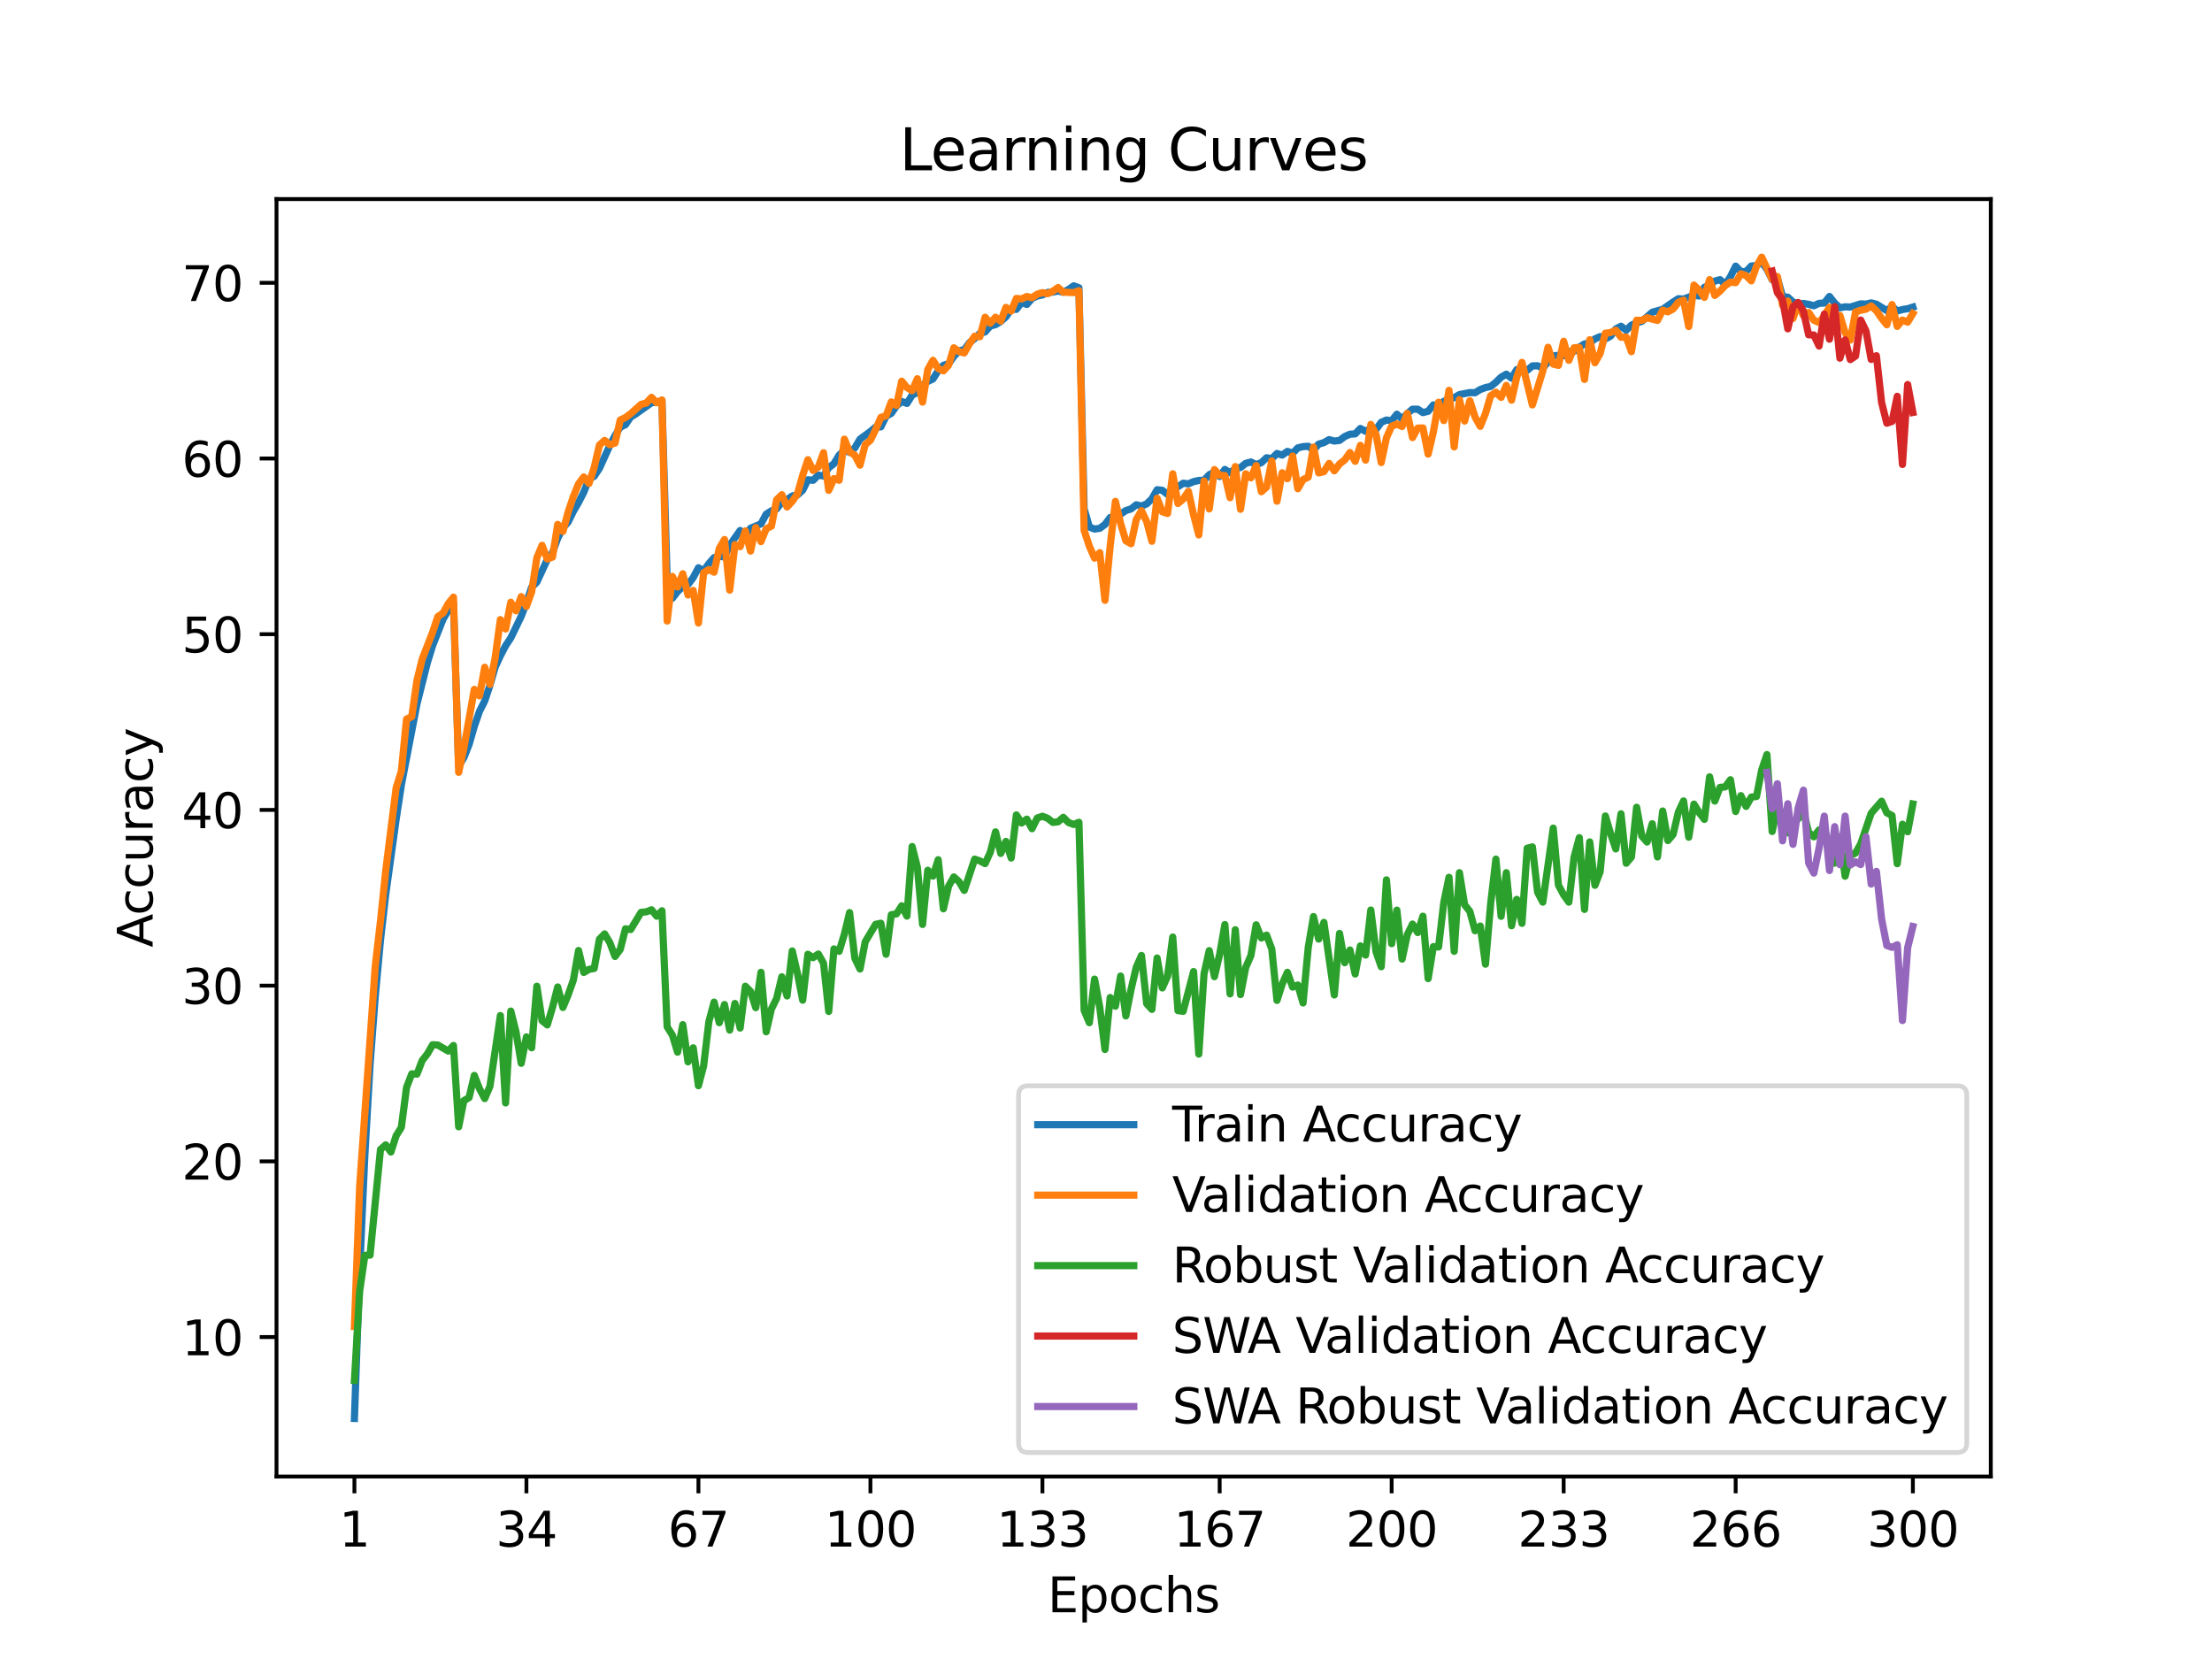 <?xml version="1.0" encoding="utf-8" standalone="no"?>
<!DOCTYPE svg PUBLIC "-//W3C//DTD SVG 1.1//EN"
  "http://www.w3.org/Graphics/SVG/1.1/DTD/svg11.dtd">
<svg xmlns:xlink="http://www.w3.org/1999/xlink" width="460.8pt" height="345.6pt" viewBox="0 0 460.8 345.6" xmlns="http://www.w3.org/2000/svg" version="1.1">
 <defs>
  <style type="text/css">*{stroke-linejoin: round; stroke-linecap: butt}</style>
 </defs>
 <g id="figure_1">
  <g id="patch_1">
   <path d="M 0 345.6 
L 460.8 345.6 
L 460.8 0 
L 0 0 
z
" style="fill: #ffffff"/>
  </g>
  <g id="axes_1">
   <g id="patch_2">
    <path d="M 57.6 307.584 
L 414.72 307.584 
L 414.72 41.472 
L 57.6 41.472 
z
" style="fill: #ffffff"/>
   </g>
   <g id="matplotlib.axis_1">
    <g id="xtick_1">
     <g id="line2d_1">
      <defs>
       <path id="m63e67d5bf5" d="M 0 0 
L 0 3.5 
" style="stroke: #000000; stroke-width: 0.8"/>
      </defs>
      <g>
       <use xlink:href="#m63e67d5bf5" x="73.833" y="307.584" style="stroke: #000000; stroke-width: 0.8"/>
      </g>
     </g>
     <g id="text_1">
      <!-- 1 -->
      <g transform="translate(70.651 322.182) scale(0.1 -0.1)">
       <defs>
        <path id="DejaVuSans-31" d="M 794 531 
L 1825 531 
L 1825 4091 
L 703 3866 
L 703 4441 
L 1819 4666 
L 2450 4666 
L 2450 531 
L 3481 531 
L 3481 0 
L 794 0 
L 794 531 
z
" transform="scale(0.016)"/>
       </defs>
       <use xlink:href="#DejaVuSans-31"/>
      </g>
     </g>
    </g>
    <g id="xtick_2">
     <g id="line2d_2">
      <g>
       <use xlink:href="#m63e67d5bf5" x="109.664" y="307.584" style="stroke: #000000; stroke-width: 0.8"/>
      </g>
     </g>
     <g id="text_2">
      <!-- 34 -->
      <g transform="translate(103.302 322.182) scale(0.1 -0.1)">
       <defs>
        <path id="DejaVuSans-33" d="M 2597 2516 
Q 3050 2419 3304 2112 
Q 3559 1806 3559 1356 
Q 3559 666 3084 287 
Q 2609 -91 1734 -91 
Q 1441 -91 1130 -33 
Q 819 25 488 141 
L 488 750 
Q 750 597 1062 519 
Q 1375 441 1716 441 
Q 2309 441 2620 675 
Q 2931 909 2931 1356 
Q 2931 1769 2642 2001 
Q 2353 2234 1838 2234 
L 1294 2234 
L 1294 2753 
L 1863 2753 
Q 2328 2753 2575 2939 
Q 2822 3125 2822 3475 
Q 2822 3834 2567 4026 
Q 2313 4219 1838 4219 
Q 1578 4219 1281 4162 
Q 984 4106 628 3988 
L 628 4550 
Q 988 4650 1302 4700 
Q 1616 4750 1894 4750 
Q 2613 4750 3031 4423 
Q 3450 4097 3450 3541 
Q 3450 3153 3228 2886 
Q 3006 2619 2597 2516 
z
" transform="scale(0.016)"/>
        <path id="DejaVuSans-34" d="M 2419 4116 
L 825 1625 
L 2419 1625 
L 2419 4116 
z
M 2253 4666 
L 3047 4666 
L 3047 1625 
L 3713 1625 
L 3713 1100 
L 3047 1100 
L 3047 0 
L 2419 0 
L 2419 1100 
L 313 1100 
L 313 1709 
L 2253 4666 
z
" transform="scale(0.016)"/>
       </defs>
       <use xlink:href="#DejaVuSans-33"/>
       <use xlink:href="#DejaVuSans-34" x="63.623"/>
      </g>
     </g>
    </g>
    <g id="xtick_3">
     <g id="line2d_3">
      <g>
       <use xlink:href="#m63e67d5bf5" x="145.496" y="307.584" style="stroke: #000000; stroke-width: 0.8"/>
      </g>
     </g>
     <g id="text_3">
      <!-- 67 -->
      <g transform="translate(139.133 322.182) scale(0.1 -0.1)">
       <defs>
        <path id="DejaVuSans-36" d="M 2113 2584 
Q 1688 2584 1439 2293 
Q 1191 2003 1191 1497 
Q 1191 994 1439 701 
Q 1688 409 2113 409 
Q 2538 409 2786 701 
Q 3034 994 3034 1497 
Q 3034 2003 2786 2293 
Q 2538 2584 2113 2584 
z
M 3366 4563 
L 3366 3988 
Q 3128 4100 2886 4159 
Q 2644 4219 2406 4219 
Q 1781 4219 1451 3797 
Q 1122 3375 1075 2522 
Q 1259 2794 1537 2939 
Q 1816 3084 2150 3084 
Q 2853 3084 3261 2657 
Q 3669 2231 3669 1497 
Q 3669 778 3244 343 
Q 2819 -91 2113 -91 
Q 1303 -91 875 529 
Q 447 1150 447 2328 
Q 447 3434 972 4092 
Q 1497 4750 2381 4750 
Q 2619 4750 2861 4703 
Q 3103 4656 3366 4563 
z
" transform="scale(0.016)"/>
        <path id="DejaVuSans-37" d="M 525 4666 
L 3525 4666 
L 3525 4397 
L 1831 0 
L 1172 0 
L 2766 4134 
L 525 4134 
L 525 4666 
z
" transform="scale(0.016)"/>
       </defs>
       <use xlink:href="#DejaVuSans-36"/>
       <use xlink:href="#DejaVuSans-37" x="63.623"/>
      </g>
     </g>
    </g>
    <g id="xtick_4">
     <g id="line2d_4">
      <g>
       <use xlink:href="#m63e67d5bf5" x="181.327" y="307.584" style="stroke: #000000; stroke-width: 0.8"/>
      </g>
     </g>
     <g id="text_4">
      <!-- 100 -->
      <g transform="translate(171.783 322.182) scale(0.1 -0.1)">
       <defs>
        <path id="DejaVuSans-30" d="M 2034 4250 
Q 1547 4250 1301 3770 
Q 1056 3291 1056 2328 
Q 1056 1369 1301 889 
Q 1547 409 2034 409 
Q 2525 409 2770 889 
Q 3016 1369 3016 2328 
Q 3016 3291 2770 3770 
Q 2525 4250 2034 4250 
z
M 2034 4750 
Q 2819 4750 3233 4129 
Q 3647 3509 3647 2328 
Q 3647 1150 3233 529 
Q 2819 -91 2034 -91 
Q 1250 -91 836 529 
Q 422 1150 422 2328 
Q 422 3509 836 4129 
Q 1250 4750 2034 4750 
z
" transform="scale(0.016)"/>
       </defs>
       <use xlink:href="#DejaVuSans-31"/>
       <use xlink:href="#DejaVuSans-30" x="63.623"/>
       <use xlink:href="#DejaVuSans-30" x="127.246"/>
      </g>
     </g>
    </g>
    <g id="xtick_5">
     <g id="line2d_5">
      <g>
       <use xlink:href="#m63e67d5bf5" x="217.158" y="307.584" style="stroke: #000000; stroke-width: 0.8"/>
      </g>
     </g>
     <g id="text_5">
      <!-- 133 -->
      <g transform="translate(207.615 322.182) scale(0.1 -0.1)">
       <use xlink:href="#DejaVuSans-31"/>
       <use xlink:href="#DejaVuSans-33" x="63.623"/>
       <use xlink:href="#DejaVuSans-33" x="127.246"/>
      </g>
     </g>
    </g>
    <g id="xtick_6">
     <g id="line2d_6">
      <g>
       <use xlink:href="#m63e67d5bf5" x="254.076" y="307.584" style="stroke: #000000; stroke-width: 0.8"/>
      </g>
     </g>
     <g id="text_6">
      <!-- 167 -->
      <g transform="translate(244.532 322.182) scale(0.1 -0.1)">
       <use xlink:href="#DejaVuSans-31"/>
       <use xlink:href="#DejaVuSans-36" x="63.623"/>
       <use xlink:href="#DejaVuSans-37" x="127.246"/>
      </g>
     </g>
    </g>
    <g id="xtick_7">
     <g id="line2d_7">
      <g>
       <use xlink:href="#m63e67d5bf5" x="289.907" y="307.584" style="stroke: #000000; stroke-width: 0.8"/>
      </g>
     </g>
     <g id="text_7">
      <!-- 200 -->
      <g transform="translate(280.363 322.182) scale(0.1 -0.1)">
       <defs>
        <path id="DejaVuSans-32" d="M 1228 531 
L 3431 531 
L 3431 0 
L 469 0 
L 469 531 
Q 828 903 1448 1529 
Q 2069 2156 2228 2338 
Q 2531 2678 2651 2914 
Q 2772 3150 2772 3378 
Q 2772 3750 2511 3984 
Q 2250 4219 1831 4219 
Q 1534 4219 1204 4116 
Q 875 4013 500 3803 
L 500 4441 
Q 881 4594 1212 4672 
Q 1544 4750 1819 4750 
Q 2544 4750 2975 4387 
Q 3406 4025 3406 3419 
Q 3406 3131 3298 2873 
Q 3191 2616 2906 2266 
Q 2828 2175 2409 1742 
Q 1991 1309 1228 531 
z
" transform="scale(0.016)"/>
       </defs>
       <use xlink:href="#DejaVuSans-32"/>
       <use xlink:href="#DejaVuSans-30" x="63.623"/>
       <use xlink:href="#DejaVuSans-30" x="127.246"/>
      </g>
     </g>
    </g>
    <g id="xtick_8">
     <g id="line2d_8">
      <g>
       <use xlink:href="#m63e67d5bf5" x="325.739" y="307.584" style="stroke: #000000; stroke-width: 0.8"/>
      </g>
     </g>
     <g id="text_8">
      <!-- 233 -->
      <g transform="translate(316.195 322.182) scale(0.1 -0.1)">
       <use xlink:href="#DejaVuSans-32"/>
       <use xlink:href="#DejaVuSans-33" x="63.623"/>
       <use xlink:href="#DejaVuSans-33" x="127.246"/>
      </g>
     </g>
    </g>
    <g id="xtick_9">
     <g id="line2d_9">
      <g>
       <use xlink:href="#m63e67d5bf5" x="361.57" y="307.584" style="stroke: #000000; stroke-width: 0.8"/>
      </g>
     </g>
     <g id="text_9">
      <!-- 266 -->
      <g transform="translate(352.026 322.182) scale(0.1 -0.1)">
       <use xlink:href="#DejaVuSans-32"/>
       <use xlink:href="#DejaVuSans-36" x="63.623"/>
       <use xlink:href="#DejaVuSans-36" x="127.246"/>
      </g>
     </g>
    </g>
    <g id="xtick_10">
     <g id="line2d_10">
      <g>
       <use xlink:href="#m63e67d5bf5" x="398.487" y="307.584" style="stroke: #000000; stroke-width: 0.8"/>
      </g>
     </g>
     <g id="text_10">
      <!-- 300 -->
      <g transform="translate(388.944 322.182) scale(0.1 -0.1)">
       <use xlink:href="#DejaVuSans-33"/>
       <use xlink:href="#DejaVuSans-30" x="63.623"/>
       <use xlink:href="#DejaVuSans-30" x="127.246"/>
      </g>
     </g>
    </g>
    <g id="text_11">
     <!-- Epochs -->
     <g transform="translate(218.244 335.861) scale(0.1 -0.1)">
      <defs>
       <path id="DejaVuSans-45" d="M 628 4666 
L 3578 4666 
L 3578 4134 
L 1259 4134 
L 1259 2753 
L 3481 2753 
L 3481 2222 
L 1259 2222 
L 1259 531 
L 3634 531 
L 3634 0 
L 628 0 
L 628 4666 
z
" transform="scale(0.016)"/>
       <path id="DejaVuSans-70" d="M 1159 525 
L 1159 -1331 
L 581 -1331 
L 581 3500 
L 1159 3500 
L 1159 2969 
Q 1341 3281 1617 3432 
Q 1894 3584 2278 3584 
Q 2916 3584 3314 3078 
Q 3713 2572 3713 1747 
Q 3713 922 3314 415 
Q 2916 -91 2278 -91 
Q 1894 -91 1617 61 
Q 1341 213 1159 525 
z
M 3116 1747 
Q 3116 2381 2855 2742 
Q 2594 3103 2138 3103 
Q 1681 3103 1420 2742 
Q 1159 2381 1159 1747 
Q 1159 1113 1420 752 
Q 1681 391 2138 391 
Q 2594 391 2855 752 
Q 3116 1113 3116 1747 
z
" transform="scale(0.016)"/>
       <path id="DejaVuSans-6f" d="M 1959 3097 
Q 1497 3097 1228 2736 
Q 959 2375 959 1747 
Q 959 1119 1226 758 
Q 1494 397 1959 397 
Q 2419 397 2687 759 
Q 2956 1122 2956 1747 
Q 2956 2369 2687 2733 
Q 2419 3097 1959 3097 
z
M 1959 3584 
Q 2709 3584 3137 3096 
Q 3566 2609 3566 1747 
Q 3566 888 3137 398 
Q 2709 -91 1959 -91 
Q 1206 -91 779 398 
Q 353 888 353 1747 
Q 353 2609 779 3096 
Q 1206 3584 1959 3584 
z
" transform="scale(0.016)"/>
       <path id="DejaVuSans-63" d="M 3122 3366 
L 3122 2828 
Q 2878 2963 2633 3030 
Q 2388 3097 2138 3097 
Q 1578 3097 1268 2742 
Q 959 2388 959 1747 
Q 959 1106 1268 751 
Q 1578 397 2138 397 
Q 2388 397 2633 464 
Q 2878 531 3122 666 
L 3122 134 
Q 2881 22 2623 -34 
Q 2366 -91 2075 -91 
Q 1284 -91 818 406 
Q 353 903 353 1747 
Q 353 2603 823 3093 
Q 1294 3584 2113 3584 
Q 2378 3584 2631 3529 
Q 2884 3475 3122 3366 
z
" transform="scale(0.016)"/>
       <path id="DejaVuSans-68" d="M 3513 2113 
L 3513 0 
L 2938 0 
L 2938 2094 
Q 2938 2591 2744 2837 
Q 2550 3084 2163 3084 
Q 1697 3084 1428 2787 
Q 1159 2491 1159 1978 
L 1159 0 
L 581 0 
L 581 4863 
L 1159 4863 
L 1159 2956 
Q 1366 3272 1645 3428 
Q 1925 3584 2291 3584 
Q 2894 3584 3203 3211 
Q 3513 2838 3513 2113 
z
" transform="scale(0.016)"/>
       <path id="DejaVuSans-73" d="M 2834 3397 
L 2834 2853 
Q 2591 2978 2328 3040 
Q 2066 3103 1784 3103 
Q 1356 3103 1142 2972 
Q 928 2841 928 2578 
Q 928 2378 1081 2264 
Q 1234 2150 1697 2047 
L 1894 2003 
Q 2506 1872 2764 1633 
Q 3022 1394 3022 966 
Q 3022 478 2636 193 
Q 2250 -91 1575 -91 
Q 1294 -91 989 -36 
Q 684 19 347 128 
L 347 722 
Q 666 556 975 473 
Q 1284 391 1588 391 
Q 1994 391 2212 530 
Q 2431 669 2431 922 
Q 2431 1156 2273 1281 
Q 2116 1406 1581 1522 
L 1381 1569 
Q 847 1681 609 1914 
Q 372 2147 372 2553 
Q 372 3047 722 3315 
Q 1072 3584 1716 3584 
Q 2034 3584 2315 3537 
Q 2597 3491 2834 3397 
z
" transform="scale(0.016)"/>
      </defs>
      <use xlink:href="#DejaVuSans-45"/>
      <use xlink:href="#DejaVuSans-70" x="63.184"/>
      <use xlink:href="#DejaVuSans-6f" x="126.66"/>
      <use xlink:href="#DejaVuSans-63" x="187.842"/>
      <use xlink:href="#DejaVuSans-68" x="242.822"/>
      <use xlink:href="#DejaVuSans-73" x="306.201"/>
     </g>
    </g>
   </g>
   <g id="matplotlib.axis_2">
    <g id="ytick_1">
     <g id="line2d_11">
      <defs>
       <path id="m1d22a2fd01" d="M 0 0 
L -3.5 0 
" style="stroke: #000000; stroke-width: 0.8"/>
      </defs>
      <g>
       <use xlink:href="#m1d22a2fd01" x="57.6" y="278.532" style="stroke: #000000; stroke-width: 0.8"/>
      </g>
     </g>
     <g id="text_12">
      <!-- 10 -->
      <g transform="translate(37.875 282.331) scale(0.1 -0.1)">
       <use xlink:href="#DejaVuSans-31"/>
       <use xlink:href="#DejaVuSans-30" x="63.623"/>
      </g>
     </g>
    </g>
    <g id="ytick_2">
     <g id="line2d_12">
      <g>
       <use xlink:href="#m1d22a2fd01" x="57.6" y="241.929" style="stroke: #000000; stroke-width: 0.8"/>
      </g>
     </g>
     <g id="text_13">
      <!-- 20 -->
      <g transform="translate(37.875 245.728) scale(0.1 -0.1)">
       <use xlink:href="#DejaVuSans-32"/>
       <use xlink:href="#DejaVuSans-30" x="63.623"/>
      </g>
     </g>
    </g>
    <g id="ytick_3">
     <g id="line2d_13">
      <g>
       <use xlink:href="#m1d22a2fd01" x="57.6" y="205.325" style="stroke: #000000; stroke-width: 0.8"/>
      </g>
     </g>
     <g id="text_14">
      <!-- 30 -->
      <g transform="translate(37.875 209.124) scale(0.1 -0.1)">
       <use xlink:href="#DejaVuSans-33"/>
       <use xlink:href="#DejaVuSans-30" x="63.623"/>
      </g>
     </g>
    </g>
    <g id="ytick_4">
     <g id="line2d_14">
      <g>
       <use xlink:href="#m1d22a2fd01" x="57.6" y="168.722" style="stroke: #000000; stroke-width: 0.8"/>
      </g>
     </g>
     <g id="text_15">
      <!-- 40 -->
      <g transform="translate(37.875 172.521) scale(0.1 -0.1)">
       <use xlink:href="#DejaVuSans-34"/>
       <use xlink:href="#DejaVuSans-30" x="63.623"/>
      </g>
     </g>
    </g>
    <g id="ytick_5">
     <g id="line2d_15">
      <g>
       <use xlink:href="#m1d22a2fd01" x="57.6" y="132.119" style="stroke: #000000; stroke-width: 0.8"/>
      </g>
     </g>
     <g id="text_16">
      <!-- 50 -->
      <g transform="translate(37.875 135.918) scale(0.1 -0.1)">
       <defs>
        <path id="DejaVuSans-35" d="M 691 4666 
L 3169 4666 
L 3169 4134 
L 1269 4134 
L 1269 2991 
Q 1406 3038 1543 3061 
Q 1681 3084 1819 3084 
Q 2600 3084 3056 2656 
Q 3513 2228 3513 1497 
Q 3513 744 3044 326 
Q 2575 -91 1722 -91 
Q 1428 -91 1123 -41 
Q 819 9 494 109 
L 494 744 
Q 775 591 1075 516 
Q 1375 441 1709 441 
Q 2250 441 2565 725 
Q 2881 1009 2881 1497 
Q 2881 1984 2565 2268 
Q 2250 2553 1709 2553 
Q 1456 2553 1204 2497 
Q 953 2441 691 2322 
L 691 4666 
z
" transform="scale(0.016)"/>
       </defs>
       <use xlink:href="#DejaVuSans-35"/>
       <use xlink:href="#DejaVuSans-30" x="63.623"/>
      </g>
     </g>
    </g>
    <g id="ytick_6">
     <g id="line2d_16">
      <g>
       <use xlink:href="#m1d22a2fd01" x="57.6" y="95.515" style="stroke: #000000; stroke-width: 0.8"/>
      </g>
     </g>
     <g id="text_17">
      <!-- 60 -->
      <g transform="translate(37.875 99.315) scale(0.1 -0.1)">
       <use xlink:href="#DejaVuSans-36"/>
       <use xlink:href="#DejaVuSans-30" x="63.623"/>
      </g>
     </g>
    </g>
    <g id="ytick_7">
     <g id="line2d_17">
      <g>
       <use xlink:href="#m1d22a2fd01" x="57.6" y="58.912" style="stroke: #000000; stroke-width: 0.8"/>
      </g>
     </g>
     <g id="text_18">
      <!-- 70 -->
      <g transform="translate(37.875 62.711) scale(0.1 -0.1)">
       <use xlink:href="#DejaVuSans-37"/>
       <use xlink:href="#DejaVuSans-30" x="63.623"/>
      </g>
     </g>
    </g>
    <g id="text_19">
     <!-- Accuracy -->
     <g transform="translate(31.795 197.356) rotate(-90) scale(0.1 -0.1)">
      <defs>
       <path id="DejaVuSans-41" d="M 2188 4044 
L 1331 1722 
L 3047 1722 
L 2188 4044 
z
M 1831 4666 
L 2547 4666 
L 4325 0 
L 3669 0 
L 3244 1197 
L 1141 1197 
L 716 0 
L 50 0 
L 1831 4666 
z
" transform="scale(0.016)"/>
       <path id="DejaVuSans-75" d="M 544 1381 
L 544 3500 
L 1119 3500 
L 1119 1403 
Q 1119 906 1312 657 
Q 1506 409 1894 409 
Q 2359 409 2629 706 
Q 2900 1003 2900 1516 
L 2900 3500 
L 3475 3500 
L 3475 0 
L 2900 0 
L 2900 538 
Q 2691 219 2414 64 
Q 2138 -91 1772 -91 
Q 1169 -91 856 284 
Q 544 659 544 1381 
z
M 1991 3584 
L 1991 3584 
z
" transform="scale(0.016)"/>
       <path id="DejaVuSans-72" d="M 2631 2963 
Q 2534 3019 2420 3045 
Q 2306 3072 2169 3072 
Q 1681 3072 1420 2755 
Q 1159 2438 1159 1844 
L 1159 0 
L 581 0 
L 581 3500 
L 1159 3500 
L 1159 2956 
Q 1341 3275 1631 3429 
Q 1922 3584 2338 3584 
Q 2397 3584 2469 3576 
Q 2541 3569 2628 3553 
L 2631 2963 
z
" transform="scale(0.016)"/>
       <path id="DejaVuSans-61" d="M 2194 1759 
Q 1497 1759 1228 1600 
Q 959 1441 959 1056 
Q 959 750 1161 570 
Q 1363 391 1709 391 
Q 2188 391 2477 730 
Q 2766 1069 2766 1631 
L 2766 1759 
L 2194 1759 
z
M 3341 1997 
L 3341 0 
L 2766 0 
L 2766 531 
Q 2569 213 2275 61 
Q 1981 -91 1556 -91 
Q 1019 -91 701 211 
Q 384 513 384 1019 
Q 384 1609 779 1909 
Q 1175 2209 1959 2209 
L 2766 2209 
L 2766 2266 
Q 2766 2663 2505 2880 
Q 2244 3097 1772 3097 
Q 1472 3097 1187 3025 
Q 903 2953 641 2809 
L 641 3341 
Q 956 3463 1253 3523 
Q 1550 3584 1831 3584 
Q 2591 3584 2966 3190 
Q 3341 2797 3341 1997 
z
" transform="scale(0.016)"/>
       <path id="DejaVuSans-79" d="M 2059 -325 
Q 1816 -950 1584 -1140 
Q 1353 -1331 966 -1331 
L 506 -1331 
L 506 -850 
L 844 -850 
Q 1081 -850 1212 -737 
Q 1344 -625 1503 -206 
L 1606 56 
L 191 3500 
L 800 3500 
L 1894 763 
L 2988 3500 
L 3597 3500 
L 2059 -325 
z
" transform="scale(0.016)"/>
      </defs>
      <use xlink:href="#DejaVuSans-41"/>
      <use xlink:href="#DejaVuSans-63" x="66.658"/>
      <use xlink:href="#DejaVuSans-63" x="121.639"/>
      <use xlink:href="#DejaVuSans-75" x="176.619"/>
      <use xlink:href="#DejaVuSans-72" x="239.998"/>
      <use xlink:href="#DejaVuSans-61" x="281.111"/>
      <use xlink:href="#DejaVuSans-63" x="342.391"/>
      <use xlink:href="#DejaVuSans-79" x="397.371"/>
     </g>
    </g>
   </g>
   <g id="line2d_18">
    <path d="M 73.833 295.488 
L 74.919 264.624 
L 76.004 240.621 
L 77.09 221.79 
L 78.176 207.51 
L 79.262 195.85 
L 80.348 186.347 
L 82.519 170.697 
L 83.605 163.537 
L 86.862 146.632 
L 89.034 138.025 
L 90.12 134.5 
L 92.291 129.009 
L 93.377 127.098 
L 94.463 125.626 
L 95.549 159.62 
L 96.635 157.819 
L 97.72 155.081 
L 98.806 151.306 
L 99.892 148.169 
L 100.978 146.02 
L 102.064 142.748 
L 103.149 138.984 
L 104.235 136.612 
L 105.321 134.529 
L 106.407 132.886 
L 108.578 128.39 
L 109.664 125.586 
L 110.75 122.321 
L 111.836 121.263 
L 114.007 116.57 
L 115.093 115.131 
L 116.179 112.129 
L 117.265 109.98 
L 118.351 108.758 
L 119.436 106.532 
L 120.522 104.672 
L 121.608 102.549 
L 122.694 99.8 
L 123.78 99.211 
L 124.865 97.585 
L 127.037 92.793 
L 128.123 90.747 
L 129.209 88.993 
L 130.294 88.463 
L 131.38 86.878 
L 132.466 86.215 
L 135.723 83.898 
L 136.809 83.781 
L 137.895 83.403 
L 138.981 120.827 
L 140.067 124.631 
L 141.152 123.225 
L 142.238 122.196 
L 143.324 121.772 
L 144.41 120.318 
L 145.496 118.276 
L 146.581 118.916 
L 147.667 117.415 
L 148.753 116.171 
L 149.839 115.874 
L 150.925 116.032 
L 152.01 113.586 
L 154.182 110.511 
L 155.268 111.536 
L 156.354 110.043 
L 158.525 109.124 
L 159.611 107.114 
L 160.697 106.422 
L 161.783 106.016 
L 162.868 104.603 
L 163.954 104.079 
L 165.04 103.325 
L 166.126 103.098 
L 167.212 102.128 
L 168.297 99.943 
L 169.383 100.056 
L 170.469 98.98 
L 171.555 99.163 
L 172.641 97.435 
L 173.726 96.597 
L 174.812 94.807 
L 175.898 93.815 
L 176.984 94.236 
L 178.07 93.313 
L 179.155 91.483 
L 181.327 89.89 
L 182.413 88.971 
L 183.499 88.92 
L 184.584 86.72 
L 185.67 86.105 
L 186.756 84.553 
L 187.842 83.627 
L 188.928 84.037 
L 190.013 82.316 
L 191.099 81.749 
L 192.185 80.288 
L 193.271 79.457 
L 194.357 78.948 
L 195.442 77.213 
L 196.528 76.1 
L 197.614 75.785 
L 198.7 74.237 
L 199.786 73.088 
L 200.871 72.839 
L 201.957 71.396 
L 203.043 70.514 
L 204.129 69.452 
L 205.215 69.141 
L 206.3 67.904 
L 207.386 67.629 
L 208.472 66.963 
L 209.558 65.993 
L 210.644 64.404 
L 211.729 64.441 
L 212.815 62.991 
L 213.901 63.427 
L 214.987 62.186 
L 216.073 61.662 
L 217.158 61.446 
L 218.244 60.912 
L 219.33 60.85 
L 220.416 60.619 
L 221.502 60.883 
L 222.587 60.308 
L 223.673 59.539 
L 224.759 59.942 
L 225.845 106.023 
L 226.931 109.79 
L 228.016 110.211 
L 229.102 110.057 
L 230.188 109.252 
L 231.274 107.806 
L 232.36 107.857 
L 234.531 106.36 
L 235.617 106.019 
L 236.703 105.156 
L 237.789 105.415 
L 238.875 104.969 
L 239.96 103.915 
L 241.046 102.022 
L 242.132 102.139 
L 243.218 102.992 
L 244.304 102.139 
L 246.475 100.664 
L 247.561 100.792 
L 248.647 100.331 
L 249.733 100.085 
L 250.818 100.056 
L 251.904 98.896 
L 252.99 98.321 
L 254.076 99.265 
L 255.162 97.79 
L 256.247 98.497 
L 257.333 97.618 
L 258.419 97.398 
L 259.505 96.524 
L 260.591 96.238 
L 261.676 96.776 
L 262.762 96.384 
L 263.848 95.356 
L 264.934 95.55 
L 266.02 94.47 
L 267.105 94.803 
L 268.191 94.034 
L 269.277 94.415 
L 270.363 93.298 
L 271.449 93.039 
L 272.534 92.965 
L 273.62 93.752 
L 274.706 92.526 
L 275.792 92.204 
L 276.878 91.582 
L 277.963 91.882 
L 279.049 91.75 
L 280.135 90.937 
L 281.221 90.447 
L 282.307 90.384 
L 283.392 89.261 
L 284.478 89.854 
L 285.564 89.202 
L 286.65 89.458 
L 287.736 87.976 
L 288.821 87.5 
L 289.907 87.65 
L 290.993 86.288 
L 292.079 87.269 
L 293.165 86.167 
L 294.25 85.241 
L 295.336 85.238 
L 296.422 85.955 
L 297.508 85.673 
L 298.594 84.348 
L 299.679 84.681 
L 300.765 83.601 
L 302.937 82.836 
L 304.023 82.199 
L 306.194 81.778 
L 307.28 81.815 
L 308.366 81.141 
L 309.452 80.738 
L 310.537 80.504 
L 311.623 79.633 
L 312.709 78.571 
L 313.795 77.953 
L 314.881 78.784 
L 315.966 76.994 
L 317.052 77.389 
L 318.138 77.147 
L 319.224 76.228 
L 320.31 76.195 
L 321.395 76.668 
L 323.567 74.138 
L 324.653 74.025 
L 325.739 74.124 
L 326.824 73.245 
L 327.91 73.168 
L 328.996 72.326 
L 330.082 71.642 
L 331.168 71.488 
L 332.253 70.595 
L 333.339 70.122 
L 334.425 70.609 
L 335.511 70.02 
L 336.597 68.53 
L 337.682 67.959 
L 338.768 68.79 
L 339.854 67.732 
L 340.94 67.267 
L 342.026 66.948 
L 344.197 65.045 
L 346.369 64.43 
L 348.54 62.922 
L 349.626 62.226 
L 350.712 62.307 
L 352.884 61.501 
L 353.969 61.666 
L 355.055 59.85 
L 356.141 59.396 
L 357.227 58.554 
L 358.313 58.262 
L 359.398 59.272 
L 360.484 57.628 
L 361.57 55.443 
L 362.656 56.578 
L 363.742 56.567 
L 364.827 55.414 
L 365.913 55.315 
L 366.999 54.619 
L 368.085 56.094 
L 369.171 58.276 
L 370.256 57.888 
L 371.342 61.798 
L 372.428 61.908 
L 373.514 62.907 
L 374.6 63.354 
L 375.685 63.218 
L 376.771 63.394 
L 377.857 63.698 
L 378.943 63.193 
L 380.029 63.127 
L 381.114 61.761 
L 382.2 63.141 
L 383.286 64.119 
L 384.372 63.91 
L 385.458 63.969 
L 387.629 63.295 
L 388.715 63.346 
L 389.801 63.094 
L 390.887 63.368 
L 393.058 64.712 
L 394.144 63.833 
L 395.23 64.792 
L 396.316 64.477 
L 397.401 64.313 
L 398.487 63.976 
L 398.487 63.976 
" clip-path="url(#pc4654a680b)" style="fill: none; stroke: #1f77b4; stroke-width: 1.5; stroke-linecap: square"/>
   </g>
   <g id="line2d_19">
    <path d="M 73.833 276.336 
L 74.919 247.273 
L 78.176 201.226 
L 79.262 191.892 
L 80.348 181.423 
L 82.519 164.147 
L 83.605 160.669 
L 84.691 149.798 
L 85.777 149.286 
L 86.862 141.745 
L 87.948 137.316 
L 90.12 131.716 
L 91.206 128.458 
L 92.291 127.726 
L 93.377 125.75 
L 94.463 124.395 
L 95.549 160.889 
L 96.635 155.838 
L 98.806 143.612 
L 99.892 144.966 
L 100.978 139 
L 102.064 142.587 
L 103.149 137.024 
L 104.235 129.081 
L 105.321 131.021 
L 106.407 125.457 
L 107.493 127.25 
L 108.578 124.286 
L 109.664 126.335 
L 110.75 123.297 
L 111.836 116.196 
L 112.922 113.597 
L 114.007 116.452 
L 115.093 116.05 
L 116.179 109.242 
L 117.265 110.706 
L 118.351 106.679 
L 119.436 103.458 
L 120.522 100.786 
L 121.608 99.359 
L 122.694 100.713 
L 123.78 97.382 
L 124.865 92.734 
L 125.951 91.745 
L 127.037 92.66 
L 128.123 92.294 
L 129.209 87.499 
L 130.294 86.987 
L 131.38 86.182 
L 133.552 84.242 
L 134.638 83.949 
L 135.723 82.777 
L 136.809 83.912 
L 137.895 83.326 
L 138.981 129.373 
L 140.067 120.076 
L 141.152 122.272 
L 142.238 119.527 
L 143.324 123.956 
L 144.41 123.004 
L 145.496 129.776 
L 146.581 119.308 
L 147.667 118.649 
L 148.753 119.198 
L 149.839 114.256 
L 150.925 112.389 
L 152.01 122.931 
L 153.096 113.451 
L 154.182 113.89 
L 155.268 110.596 
L 156.354 114.805 
L 157.439 109.9 
L 158.525 112.829 
L 159.611 110.157 
L 160.697 109.608 
L 161.783 104.117 
L 162.868 103.056 
L 163.954 105.618 
L 165.04 104.447 
L 166.126 102.873 
L 167.212 99.029 
L 168.297 95.772 
L 169.383 98.004 
L 170.469 97.309 
L 171.555 94.307 
L 172.641 102.141 
L 173.726 99.688 
L 174.812 100.054 
L 175.898 91.489 
L 176.984 94.124 
L 178.07 94.82 
L 179.155 96.906 
L 180.241 92.624 
L 181.327 91.709 
L 182.413 89.476 
L 183.499 86.95 
L 184.584 86.621 
L 185.67 83.729 
L 186.756 84.461 
L 187.842 79.41 
L 188.928 80.728 
L 190.013 81.387 
L 191.099 78.897 
L 192.185 83.766 
L 193.271 76.994 
L 194.357 75.054 
L 195.442 76.774 
L 196.528 77.25 
L 197.614 76.079 
L 198.7 72.455 
L 199.786 73.261 
L 200.871 73.517 
L 201.957 71.613 
L 203.043 70.039 
L 204.129 70.149 
L 205.215 66.086 
L 206.3 67.331 
L 207.386 66.086 
L 208.472 66.892 
L 209.558 64.037 
L 210.644 64.805 
L 211.729 62.17 
L 212.815 62.28 
L 213.901 61.767 
L 214.987 62.023 
L 216.073 61.291 
L 217.158 60.962 
L 218.244 61.181 
L 219.33 60.669 
L 220.416 59.9 
L 221.502 60.852 
L 223.673 60.962 
L 224.759 60.559 
L 225.845 110.486 
L 226.931 113.78 
L 228.016 116.269 
L 229.102 115.135 
L 230.188 125.054 
L 231.274 113.707 
L 232.36 104.447 
L 233.445 109.059 
L 234.531 112.646 
L 235.617 113.268 
L 236.703 108.253 
L 237.789 106.387 
L 238.875 108.656 
L 239.96 112.756 
L 241.046 103.788 
L 242.132 106.606 
L 243.218 106.972 
L 244.304 98.7 
L 245.389 104.886 
L 246.475 103.971 
L 247.561 102.36 
L 248.647 107.228 
L 249.733 111.438 
L 250.818 100.201 
L 251.904 106.021 
L 252.99 97.821 
L 254.076 99.029 
L 255.162 99.066 
L 256.247 103.678 
L 257.333 97.199 
L 258.419 106.094 
L 259.505 98.7 
L 260.591 99.542 
L 261.676 96.98 
L 262.762 102.433 
L 263.848 101.482 
L 264.934 96.028 
L 266.02 104.41 
L 267.105 98.48 
L 268.191 99.725 
L 269.277 95.003 
L 270.363 101.811 
L 271.449 99.908 
L 272.534 99.395 
L 273.62 93.136 
L 274.706 98.517 
L 275.792 98.261 
L 276.878 96.54 
L 277.963 98.078 
L 279.049 96.65 
L 280.135 95.808 
L 281.221 94.271 
L 282.307 96.101 
L 283.392 92.77 
L 284.478 95.845 
L 285.564 88.414 
L 286.65 90.501 
L 287.736 96.357 
L 288.821 91.196 
L 289.907 88.78 
L 290.993 88.341 
L 292.079 88.854 
L 293.165 86.108 
L 294.25 91.16 
L 295.336 89.183 
L 296.422 89.146 
L 297.508 94.6 
L 298.594 89.988 
L 299.679 83.802 
L 300.765 87.609 
L 301.851 81.313 
L 302.937 93.1 
L 304.023 83.253 
L 305.108 87.719 
L 306.194 83.473 
L 307.28 86.877 
L 308.366 88.817 
L 309.452 86.145 
L 310.537 82.448 
L 311.623 81.716 
L 312.709 82.777 
L 313.795 80.288 
L 314.881 83.363 
L 315.966 78.568 
L 317.052 75.493 
L 319.224 84.351 
L 321.395 77.287 
L 322.481 72.345 
L 323.567 75.859 
L 324.653 76.116 
L 325.739 71.101 
L 326.824 75.054 
L 327.91 72.455 
L 328.996 72.382 
L 330.082 79.044 
L 331.168 70.772 
L 332.253 75.567 
L 333.339 73.627 
L 334.425 69.417 
L 335.511 69.271 
L 336.597 68.795 
L 337.682 70.259 
L 338.768 70.222 
L 339.854 73.261 
L 340.94 66.709 
L 342.026 66.745 
L 343.111 66.196 
L 345.283 66.745 
L 346.369 64.622 
L 347.455 64.952 
L 348.54 64.366 
L 349.626 62.975 
L 350.712 62.536 
L 351.798 68.026 
L 352.884 59.388 
L 353.969 60.449 
L 355.055 61.95 
L 356.141 58.253 
L 357.227 61.548 
L 358.313 60.632 
L 359.398 59.498 
L 360.484 58.766 
L 361.57 58.875 
L 362.656 57.045 
L 363.742 57.411 
L 364.827 58.509 
L 365.913 55.471 
L 366.999 53.568 
L 369.171 58.217 
L 370.256 57.594 
L 371.342 63.597 
L 372.428 62.719 
L 373.514 66.343 
L 374.6 63.195 
L 375.685 65.757 
L 376.771 65.098 
L 377.857 66.709 
L 378.943 67.184 
L 380.029 65.794 
L 381.114 64 
L 382.2 68.429 
L 383.286 65.72 
L 384.372 69.307 
L 385.458 70.845 
L 386.543 64.988 
L 387.629 64.622 
L 388.715 64.403 
L 389.801 63.744 
L 390.887 64.732 
L 391.972 66.306 
L 393.058 67.66 
L 394.144 63.451 
L 395.23 67.99 
L 396.316 66.672 
L 397.401 67.111 
L 398.487 65.318 
L 398.487 65.318 
" clip-path="url(#pc4654a680b)" style="fill: none; stroke: #ff7f0e; stroke-width: 1.5; stroke-linecap: square"/>
   </g>
   <g id="line2d_20">
    <path d="M 73.833 287.569 
L 74.919 268.99 
L 76.004 261.518 
L 77.09 261.467 
L 79.262 239.455 
L 80.348 238.495 
L 81.433 239.985 
L 82.519 236.602 
L 83.605 234.86 
L 84.691 226.53 
L 85.777 223.703 
L 86.862 223.753 
L 87.948 220.926 
L 89.034 219.537 
L 90.12 217.644 
L 91.206 217.695 
L 93.377 218.957 
L 94.463 217.796 
L 95.549 234.734 
L 96.635 229.281 
L 97.72 228.65 
L 98.806 224.031 
L 99.892 226.808 
L 100.978 228.852 
L 102.064 226.303 
L 104.235 211.56 
L 105.321 229.761 
L 106.407 210.626 
L 107.493 214.968 
L 108.578 221.506 
L 109.664 216.003 
L 110.75 218.275 
L 111.836 205.451 
L 112.922 212.621 
L 114.007 213.504 
L 115.093 209.869 
L 116.179 205.603 
L 117.265 209.869 
L 118.351 207.269 
L 119.436 204.189 
L 120.522 198.005 
L 121.608 202.574 
L 122.694 201.943 
L 123.78 201.741 
L 124.865 195.657 
L 125.951 194.546 
L 127.037 196.364 
L 128.123 199.242 
L 129.209 197.777 
L 130.294 193.486 
L 131.38 193.637 
L 133.552 190.053 
L 134.638 189.952 
L 135.723 189.523 
L 136.809 190.861 
L 137.895 189.725 
L 138.981 213.908 
L 140.067 215.625 
L 141.152 219.184 
L 142.238 213.454 
L 143.324 221.204 
L 144.41 218.275 
L 145.496 226.177 
L 146.581 222.037 
L 147.667 212.848 
L 148.753 208.758 
L 149.839 213.05 
L 150.925 209.263 
L 152.01 214.59 
L 153.096 209.036 
L 154.182 214.161 
L 155.268 205.451 
L 156.354 206.537 
L 157.439 209.92 
L 158.525 202.548 
L 159.611 214.943 
L 160.697 210.197 
L 161.783 208.001 
L 162.868 203.482 
L 163.954 207.471 
L 165.04 198.106 
L 166.126 202.801 
L 167.212 208.355 
L 168.297 198.787 
L 169.383 199.494 
L 170.469 198.737 
L 171.555 200.655 
L 172.641 210.702 
L 173.726 197.676 
L 174.812 198.181 
L 175.898 194.597 
L 176.984 190.103 
L 178.07 199.595 
L 179.155 201.867 
L 180.241 196.187 
L 182.413 192.552 
L 183.499 192.325 
L 184.584 198.787 
L 185.67 190.558 
L 186.756 190.381 
L 187.842 188.69 
L 188.928 190.835 
L 190.013 176.346 
L 191.099 180.637 
L 192.185 192.577 
L 193.271 181.293 
L 194.357 182.505 
L 195.442 179.097 
L 196.528 189.321 
L 197.614 184.6 
L 198.7 182.682 
L 199.786 183.666 
L 200.871 185.484 
L 203.043 178.971 
L 204.129 179.35 
L 205.215 179.905 
L 206.3 177.532 
L 207.386 173.291 
L 208.472 177.784 
L 209.558 175.285 
L 210.644 178.744 
L 211.729 169.757 
L 212.815 171.448 
L 213.901 170.64 
L 214.987 172.635 
L 216.073 170.413 
L 217.158 170.035 
L 218.244 170.464 
L 219.33 171.322 
L 220.416 171.196 
L 221.502 170.262 
L 222.587 171.347 
L 223.673 171.751 
L 224.759 171.297 
L 225.845 210.475 
L 226.931 213.05 
L 228.016 203.962 
L 229.102 209.844 
L 230.188 218.629 
L 231.274 207.799 
L 232.36 209.617 
L 233.445 203.331 
L 234.531 211.636 
L 235.617 206.133 
L 236.703 201.488 
L 237.789 199.04 
L 238.875 209.087 
L 239.96 210.273 
L 241.046 199.57 
L 242.132 205.805 
L 243.218 203.382 
L 244.304 195.203 
L 245.389 210.525 
L 246.475 210.677 
L 248.647 202.397 
L 249.733 219.588 
L 250.818 202.877 
L 251.904 198.03 
L 252.99 203.457 
L 254.076 198.812 
L 255.162 192.602 
L 256.247 207.042 
L 257.333 193.688 
L 258.419 207.193 
L 259.505 201.564 
L 260.591 199.04 
L 261.676 192.653 
L 262.762 195.405 
L 263.848 194.799 
L 264.934 197.702 
L 266.02 208.405 
L 267.105 204.997 
L 268.191 202.548 
L 269.277 205.628 
L 270.363 205.199 
L 271.449 208.935 
L 272.534 197.348 
L 273.62 190.936 
L 274.706 195.632 
L 275.792 192.148 
L 277.963 207.269 
L 279.049 194.445 
L 280.135 200.554 
L 281.221 197.904 
L 282.307 202.902 
L 283.392 197.045 
L 284.478 198.964 
L 285.564 189.573 
L 286.65 198.257 
L 287.736 201.387 
L 288.821 183.288 
L 289.907 196.591 
L 290.993 189.598 
L 292.079 199.797 
L 293.165 194.723 
L 294.25 192.501 
L 295.336 194.269 
L 296.422 190.861 
L 297.508 203.861 
L 298.594 197.197 
L 299.679 197.273 
L 300.765 188.008 
L 301.851 182.757 
L 302.937 198.181 
L 304.023 181.798 
L 305.108 188.488 
L 306.194 189.851 
L 307.28 193.89 
L 308.366 192.905 
L 309.452 200.857 
L 310.537 188.21 
L 311.623 178.971 
L 312.709 190.886 
L 313.795 181.798 
L 314.881 192.855 
L 315.966 187.352 
L 317.052 192.35 
L 318.138 176.699 
L 319.224 176.421 
L 320.31 185.862 
L 321.395 187.932 
L 323.567 172.509 
L 324.653 184.398 
L 325.739 186.418 
L 326.824 187.932 
L 327.91 178.542 
L 328.996 174.503 
L 330.082 189.447 
L 331.168 175.386 
L 332.253 184.424 
L 333.339 181.596 
L 334.425 169.984 
L 335.511 173.644 
L 336.597 176.85 
L 337.682 169.53 
L 338.768 179.829 
L 339.854 178.542 
L 340.94 168.167 
L 342.026 174.175 
L 343.111 175.412 
L 344.197 171.6 
L 345.283 178.517 
L 346.369 168.949 
L 347.455 175.109 
L 348.54 173.821 
L 349.626 169.202 
L 350.712 166.854 
L 351.798 174.402 
L 352.884 167.51 
L 353.969 169.277 
L 355.055 170.691 
L 356.141 161.83 
L 357.227 166.879 
L 358.313 164.027 
L 359.398 163.926 
L 360.484 162.436 
L 361.57 169.05 
L 362.656 165.743 
L 363.742 167.99 
L 364.827 166.046 
L 365.913 165.92 
L 366.999 160.366 
L 368.085 157.186 
L 369.171 173.215 
L 370.256 168.141 
L 371.342 169.429 
L 372.428 173.493 
L 373.514 171.726 
L 374.6 170.514 
L 375.685 169.025 
L 376.771 173.392 
L 377.857 174.326 
L 378.943 172.887 
L 380.029 172.912 
L 381.114 176.017 
L 382.2 179.804 
L 383.286 174.427 
L 384.372 182.53 
L 385.458 178.239 
L 386.543 177.709 
L 387.629 175.765 
L 389.801 169.404 
L 391.972 166.904 
L 393.058 169.328 
L 394.144 169.883 
L 395.23 179.93 
L 396.316 171.701 
L 397.401 173.266 
L 398.487 167.485 
L 398.487 167.485 
" clip-path="url(#pc4654a680b)" style="fill: none; stroke: #2ca02c; stroke-width: 1.5; stroke-linecap: square"/>
   </g>
   <g id="line2d_21">
    <path d="M 369.171 56.46 
L 370.256 60.962 
L 371.342 62.463 
L 372.428 68.502 
L 373.514 63.89 
L 374.6 63.012 
L 375.685 64.805 
L 376.771 69.747 
L 377.857 69.783 
L 378.943 72.089 
L 380.029 65.427 
L 381.114 70.662 
L 382.2 63.89 
L 383.286 74.615 
L 384.372 70.808 
L 385.458 74.908 
L 386.543 74.176 
L 387.629 66.672 
L 388.715 68.941 
L 389.801 74.871 
L 390.887 74.102 
L 391.972 83.839 
L 393.058 88.158 
L 394.144 87.792 
L 395.23 82.558 
L 396.316 96.76 
L 397.401 80.105 
L 398.487 85.925 
L 398.487 85.925 
" clip-path="url(#pc4654a680b)" style="fill: none; stroke: #d62728; stroke-width: 1.5; stroke-linecap: square"/>
   </g>
   <g id="line2d_22">
    <path d="M 368.085 160.896 
L 369.171 168.47 
L 370.256 163.269 
L 371.342 175.159 
L 372.428 167.435 
L 373.514 175.891 
L 374.6 168.268 
L 375.685 164.607 
L 376.771 179.779 
L 377.857 181.874 
L 378.943 176.699 
L 380.029 170.009 
L 381.114 181.344 
L 382.2 172.206 
L 383.286 180.132 
L 384.372 170.009 
L 385.458 180.183 
L 386.543 179.526 
L 387.629 180.107 
L 388.715 174.301 
L 389.801 184.171 
L 390.887 181.52 
L 391.972 191.441 
L 393.058 196.97 
L 394.144 197.348 
L 395.23 196.818 
L 396.316 212.595 
L 397.401 197.424 
L 398.487 193.006 
L 398.487 193.006 
" clip-path="url(#pc4654a680b)" style="fill: none; stroke: #9467bd; stroke-width: 1.5; stroke-linecap: square"/>
   </g>
   <g id="patch_3">
    <path d="M 57.6 307.584 
L 57.6 41.472 
" style="fill: none; stroke: #000000; stroke-width: 0.8; stroke-linejoin: miter; stroke-linecap: square"/>
   </g>
   <g id="patch_4">
    <path d="M 414.72 307.584 
L 414.72 41.472 
" style="fill: none; stroke: #000000; stroke-width: 0.8; stroke-linejoin: miter; stroke-linecap: square"/>
   </g>
   <g id="patch_5">
    <path d="M 57.6 307.584 
L 414.72 307.584 
" style="fill: none; stroke: #000000; stroke-width: 0.8; stroke-linejoin: miter; stroke-linecap: square"/>
   </g>
   <g id="patch_6">
    <path d="M 57.6 41.472 
L 414.72 41.472 
" style="fill: none; stroke: #000000; stroke-width: 0.8; stroke-linejoin: miter; stroke-linecap: square"/>
   </g>
   <g id="text_20">
    <!-- Learning Curves -->
    <g transform="translate(187.376 35.472) scale(0.12 -0.12)">
     <defs>
      <path id="DejaVuSans-4c" d="M 628 4666 
L 1259 4666 
L 1259 531 
L 3531 531 
L 3531 0 
L 628 0 
L 628 4666 
z
" transform="scale(0.016)"/>
      <path id="DejaVuSans-65" d="M 3597 1894 
L 3597 1613 
L 953 1613 
Q 991 1019 1311 708 
Q 1631 397 2203 397 
Q 2534 397 2845 478 
Q 3156 559 3463 722 
L 3463 178 
Q 3153 47 2828 -22 
Q 2503 -91 2169 -91 
Q 1331 -91 842 396 
Q 353 884 353 1716 
Q 353 2575 817 3079 
Q 1281 3584 2069 3584 
Q 2775 3584 3186 3129 
Q 3597 2675 3597 1894 
z
M 3022 2063 
Q 3016 2534 2758 2815 
Q 2500 3097 2075 3097 
Q 1594 3097 1305 2825 
Q 1016 2553 972 2059 
L 3022 2063 
z
" transform="scale(0.016)"/>
      <path id="DejaVuSans-6e" d="M 3513 2113 
L 3513 0 
L 2938 0 
L 2938 2094 
Q 2938 2591 2744 2837 
Q 2550 3084 2163 3084 
Q 1697 3084 1428 2787 
Q 1159 2491 1159 1978 
L 1159 0 
L 581 0 
L 581 3500 
L 1159 3500 
L 1159 2956 
Q 1366 3272 1645 3428 
Q 1925 3584 2291 3584 
Q 2894 3584 3203 3211 
Q 3513 2838 3513 2113 
z
" transform="scale(0.016)"/>
      <path id="DejaVuSans-69" d="M 603 3500 
L 1178 3500 
L 1178 0 
L 603 0 
L 603 3500 
z
M 603 4863 
L 1178 4863 
L 1178 4134 
L 603 4134 
L 603 4863 
z
" transform="scale(0.016)"/>
      <path id="DejaVuSans-67" d="M 2906 1791 
Q 2906 2416 2648 2759 
Q 2391 3103 1925 3103 
Q 1463 3103 1205 2759 
Q 947 2416 947 1791 
Q 947 1169 1205 825 
Q 1463 481 1925 481 
Q 2391 481 2648 825 
Q 2906 1169 2906 1791 
z
M 3481 434 
Q 3481 -459 3084 -895 
Q 2688 -1331 1869 -1331 
Q 1566 -1331 1297 -1286 
Q 1028 -1241 775 -1147 
L 775 -588 
Q 1028 -725 1275 -790 
Q 1522 -856 1778 -856 
Q 2344 -856 2625 -561 
Q 2906 -266 2906 331 
L 2906 616 
Q 2728 306 2450 153 
Q 2172 0 1784 0 
Q 1141 0 747 490 
Q 353 981 353 1791 
Q 353 2603 747 3093 
Q 1141 3584 1784 3584 
Q 2172 3584 2450 3431 
Q 2728 3278 2906 2969 
L 2906 3500 
L 3481 3500 
L 3481 434 
z
" transform="scale(0.016)"/>
      <path id="DejaVuSans-20" transform="scale(0.016)"/>
      <path id="DejaVuSans-43" d="M 4122 4306 
L 4122 3641 
Q 3803 3938 3442 4084 
Q 3081 4231 2675 4231 
Q 1875 4231 1450 3742 
Q 1025 3253 1025 2328 
Q 1025 1406 1450 917 
Q 1875 428 2675 428 
Q 3081 428 3442 575 
Q 3803 722 4122 1019 
L 4122 359 
Q 3791 134 3420 21 
Q 3050 -91 2638 -91 
Q 1578 -91 968 557 
Q 359 1206 359 2328 
Q 359 3453 968 4101 
Q 1578 4750 2638 4750 
Q 3056 4750 3426 4639 
Q 3797 4528 4122 4306 
z
" transform="scale(0.016)"/>
      <path id="DejaVuSans-76" d="M 191 3500 
L 800 3500 
L 1894 563 
L 2988 3500 
L 3597 3500 
L 2284 0 
L 1503 0 
L 191 3500 
z
" transform="scale(0.016)"/>
     </defs>
     <use xlink:href="#DejaVuSans-4c"/>
     <use xlink:href="#DejaVuSans-65" x="53.963"/>
     <use xlink:href="#DejaVuSans-61" x="115.486"/>
     <use xlink:href="#DejaVuSans-72" x="176.766"/>
     <use xlink:href="#DejaVuSans-6e" x="216.129"/>
     <use xlink:href="#DejaVuSans-69" x="279.508"/>
     <use xlink:href="#DejaVuSans-6e" x="307.291"/>
     <use xlink:href="#DejaVuSans-67" x="370.67"/>
     <use xlink:href="#DejaVuSans-20" x="434.146"/>
     <use xlink:href="#DejaVuSans-43" x="465.934"/>
     <use xlink:href="#DejaVuSans-75" x="535.758"/>
     <use xlink:href="#DejaVuSans-72" x="599.137"/>
     <use xlink:href="#DejaVuSans-76" x="640.25"/>
     <use xlink:href="#DejaVuSans-65" x="699.43"/>
     <use xlink:href="#DejaVuSans-73" x="760.953"/>
    </g>
   </g>
   <g id="legend_1">
    <g id="patch_7">
     <path d="M 214.189 302.584 
L 407.72 302.584 
Q 409.72 302.584 409.72 300.584 
L 409.72 228.193 
Q 409.72 226.193 407.72 226.193 
L 214.189 226.193 
Q 212.189 226.193 212.189 228.193 
L 212.189 300.584 
Q 212.189 302.584 214.189 302.584 
z
" style="fill: #ffffff; opacity: 0.8; stroke: #cccccc; stroke-linejoin: miter"/>
    </g>
    <g id="line2d_23">
     <path d="M 216.189 234.292 
L 226.189 234.292 
L 236.189 234.292 
" style="fill: none; stroke: #1f77b4; stroke-width: 1.5; stroke-linecap: square"/>
    </g>
    <g id="text_21">
     <!-- Train Accuracy -->
     <g transform="translate(244.189 237.792) scale(0.1 -0.1)">
      <defs>
       <path id="DejaVuSans-54" d="M -19 4666 
L 3928 4666 
L 3928 4134 
L 2272 4134 
L 2272 0 
L 1638 0 
L 1638 4134 
L -19 4134 
L -19 4666 
z
" transform="scale(0.016)"/>
      </defs>
      <use xlink:href="#DejaVuSans-54"/>
      <use xlink:href="#DejaVuSans-72" x="46.334"/>
      <use xlink:href="#DejaVuSans-61" x="87.447"/>
      <use xlink:href="#DejaVuSans-69" x="148.727"/>
      <use xlink:href="#DejaVuSans-6e" x="176.51"/>
      <use xlink:href="#DejaVuSans-20" x="239.889"/>
      <use xlink:href="#DejaVuSans-41" x="271.676"/>
      <use xlink:href="#DejaVuSans-63" x="338.334"/>
      <use xlink:href="#DejaVuSans-63" x="393.314"/>
      <use xlink:href="#DejaVuSans-75" x="448.295"/>
      <use xlink:href="#DejaVuSans-72" x="511.674"/>
      <use xlink:href="#DejaVuSans-61" x="552.787"/>
      <use xlink:href="#DejaVuSans-63" x="614.066"/>
      <use xlink:href="#DejaVuSans-79" x="669.047"/>
     </g>
    </g>
    <g id="line2d_24">
     <path d="M 216.189 248.97 
L 226.189 248.97 
L 236.189 248.97 
" style="fill: none; stroke: #ff7f0e; stroke-width: 1.5; stroke-linecap: square"/>
    </g>
    <g id="text_22">
     <!-- Validation Accuracy -->
     <g transform="translate(244.189 252.47) scale(0.1 -0.1)">
      <defs>
       <path id="DejaVuSans-56" d="M 1831 0 
L 50 4666 
L 709 4666 
L 2188 738 
L 3669 4666 
L 4325 4666 
L 2547 0 
L 1831 0 
z
" transform="scale(0.016)"/>
       <path id="DejaVuSans-6c" d="M 603 4863 
L 1178 4863 
L 1178 0 
L 603 0 
L 603 4863 
z
" transform="scale(0.016)"/>
       <path id="DejaVuSans-64" d="M 2906 2969 
L 2906 4863 
L 3481 4863 
L 3481 0 
L 2906 0 
L 2906 525 
Q 2725 213 2448 61 
Q 2172 -91 1784 -91 
Q 1150 -91 751 415 
Q 353 922 353 1747 
Q 353 2572 751 3078 
Q 1150 3584 1784 3584 
Q 2172 3584 2448 3432 
Q 2725 3281 2906 2969 
z
M 947 1747 
Q 947 1113 1208 752 
Q 1469 391 1925 391 
Q 2381 391 2643 752 
Q 2906 1113 2906 1747 
Q 2906 2381 2643 2742 
Q 2381 3103 1925 3103 
Q 1469 3103 1208 2742 
Q 947 2381 947 1747 
z
" transform="scale(0.016)"/>
       <path id="DejaVuSans-74" d="M 1172 4494 
L 1172 3500 
L 2356 3500 
L 2356 3053 
L 1172 3053 
L 1172 1153 
Q 1172 725 1289 603 
Q 1406 481 1766 481 
L 2356 481 
L 2356 0 
L 1766 0 
Q 1100 0 847 248 
Q 594 497 594 1153 
L 594 3053 
L 172 3053 
L 172 3500 
L 594 3500 
L 594 4494 
L 1172 4494 
z
" transform="scale(0.016)"/>
      </defs>
      <use xlink:href="#DejaVuSans-56"/>
      <use xlink:href="#DejaVuSans-61" x="60.658"/>
      <use xlink:href="#DejaVuSans-6c" x="121.938"/>
      <use xlink:href="#DejaVuSans-69" x="149.721"/>
      <use xlink:href="#DejaVuSans-64" x="177.504"/>
      <use xlink:href="#DejaVuSans-61" x="240.98"/>
      <use xlink:href="#DejaVuSans-74" x="302.26"/>
      <use xlink:href="#DejaVuSans-69" x="341.469"/>
      <use xlink:href="#DejaVuSans-6f" x="369.252"/>
      <use xlink:href="#DejaVuSans-6e" x="430.434"/>
      <use xlink:href="#DejaVuSans-20" x="493.812"/>
      <use xlink:href="#DejaVuSans-41" x="525.6"/>
      <use xlink:href="#DejaVuSans-63" x="592.258"/>
      <use xlink:href="#DejaVuSans-63" x="647.238"/>
      <use xlink:href="#DejaVuSans-75" x="702.219"/>
      <use xlink:href="#DejaVuSans-72" x="765.598"/>
      <use xlink:href="#DejaVuSans-61" x="806.711"/>
      <use xlink:href="#DejaVuSans-63" x="867.99"/>
      <use xlink:href="#DejaVuSans-79" x="922.971"/>
     </g>
    </g>
    <g id="line2d_25">
     <path d="M 216.189 263.648 
L 226.189 263.648 
L 236.189 263.648 
" style="fill: none; stroke: #2ca02c; stroke-width: 1.5; stroke-linecap: square"/>
    </g>
    <g id="text_23">
     <!-- Robust Validation Accuracy -->
     <g transform="translate(244.189 267.148) scale(0.1 -0.1)">
      <defs>
       <path id="DejaVuSans-52" d="M 2841 2188 
Q 3044 2119 3236 1894 
Q 3428 1669 3622 1275 
L 4263 0 
L 3584 0 
L 2988 1197 
Q 2756 1666 2539 1819 
Q 2322 1972 1947 1972 
L 1259 1972 
L 1259 0 
L 628 0 
L 628 4666 
L 2053 4666 
Q 2853 4666 3247 4331 
Q 3641 3997 3641 3322 
Q 3641 2881 3436 2590 
Q 3231 2300 2841 2188 
z
M 1259 4147 
L 1259 2491 
L 2053 2491 
Q 2509 2491 2742 2702 
Q 2975 2913 2975 3322 
Q 2975 3731 2742 3939 
Q 2509 4147 2053 4147 
L 1259 4147 
z
" transform="scale(0.016)"/>
       <path id="DejaVuSans-62" d="M 3116 1747 
Q 3116 2381 2855 2742 
Q 2594 3103 2138 3103 
Q 1681 3103 1420 2742 
Q 1159 2381 1159 1747 
Q 1159 1113 1420 752 
Q 1681 391 2138 391 
Q 2594 391 2855 752 
Q 3116 1113 3116 1747 
z
M 1159 2969 
Q 1341 3281 1617 3432 
Q 1894 3584 2278 3584 
Q 2916 3584 3314 3078 
Q 3713 2572 3713 1747 
Q 3713 922 3314 415 
Q 2916 -91 2278 -91 
Q 1894 -91 1617 61 
Q 1341 213 1159 525 
L 1159 0 
L 581 0 
L 581 4863 
L 1159 4863 
L 1159 2969 
z
" transform="scale(0.016)"/>
      </defs>
      <use xlink:href="#DejaVuSans-52"/>
      <use xlink:href="#DejaVuSans-6f" x="64.982"/>
      <use xlink:href="#DejaVuSans-62" x="126.164"/>
      <use xlink:href="#DejaVuSans-75" x="189.641"/>
      <use xlink:href="#DejaVuSans-73" x="253.02"/>
      <use xlink:href="#DejaVuSans-74" x="305.119"/>
      <use xlink:href="#DejaVuSans-20" x="344.328"/>
      <use xlink:href="#DejaVuSans-56" x="376.115"/>
      <use xlink:href="#DejaVuSans-61" x="436.773"/>
      <use xlink:href="#DejaVuSans-6c" x="498.053"/>
      <use xlink:href="#DejaVuSans-69" x="525.836"/>
      <use xlink:href="#DejaVuSans-64" x="553.619"/>
      <use xlink:href="#DejaVuSans-61" x="617.096"/>
      <use xlink:href="#DejaVuSans-74" x="678.375"/>
      <use xlink:href="#DejaVuSans-69" x="717.584"/>
      <use xlink:href="#DejaVuSans-6f" x="745.367"/>
      <use xlink:href="#DejaVuSans-6e" x="806.549"/>
      <use xlink:href="#DejaVuSans-20" x="869.928"/>
      <use xlink:href="#DejaVuSans-41" x="901.715"/>
      <use xlink:href="#DejaVuSans-63" x="968.373"/>
      <use xlink:href="#DejaVuSans-63" x="1023.354"/>
      <use xlink:href="#DejaVuSans-75" x="1078.334"/>
      <use xlink:href="#DejaVuSans-72" x="1141.713"/>
      <use xlink:href="#DejaVuSans-61" x="1182.826"/>
      <use xlink:href="#DejaVuSans-63" x="1244.105"/>
      <use xlink:href="#DejaVuSans-79" x="1299.086"/>
     </g>
    </g>
    <g id="line2d_26">
     <path d="M 216.189 278.326 
L 226.189 278.326 
L 236.189 278.326 
" style="fill: none; stroke: #d62728; stroke-width: 1.5; stroke-linecap: square"/>
    </g>
    <g id="text_24">
     <!-- SWA Validation Accuracy -->
     <g transform="translate(244.189 281.826) scale(0.1 -0.1)">
      <defs>
       <path id="DejaVuSans-53" d="M 3425 4513 
L 3425 3897 
Q 3066 4069 2747 4153 
Q 2428 4238 2131 4238 
Q 1616 4238 1336 4038 
Q 1056 3838 1056 3469 
Q 1056 3159 1242 3001 
Q 1428 2844 1947 2747 
L 2328 2669 
Q 3034 2534 3370 2195 
Q 3706 1856 3706 1288 
Q 3706 609 3251 259 
Q 2797 -91 1919 -91 
Q 1588 -91 1214 -16 
Q 841 59 441 206 
L 441 856 
Q 825 641 1194 531 
Q 1563 422 1919 422 
Q 2459 422 2753 634 
Q 3047 847 3047 1241 
Q 3047 1584 2836 1778 
Q 2625 1972 2144 2069 
L 1759 2144 
Q 1053 2284 737 2584 
Q 422 2884 422 3419 
Q 422 4038 858 4394 
Q 1294 4750 2059 4750 
Q 2388 4750 2728 4690 
Q 3069 4631 3425 4513 
z
" transform="scale(0.016)"/>
       <path id="DejaVuSans-57" d="M 213 4666 
L 850 4666 
L 1831 722 
L 2809 4666 
L 3519 4666 
L 4500 722 
L 5478 4666 
L 6119 4666 
L 4947 0 
L 4153 0 
L 3169 4050 
L 2175 0 
L 1381 0 
L 213 4666 
z
" transform="scale(0.016)"/>
      </defs>
      <use xlink:href="#DejaVuSans-53"/>
      <use xlink:href="#DejaVuSans-57" x="63.477"/>
      <use xlink:href="#DejaVuSans-41" x="156.854"/>
      <use xlink:href="#DejaVuSans-20" x="225.262"/>
      <use xlink:href="#DejaVuSans-56" x="257.049"/>
      <use xlink:href="#DejaVuSans-61" x="317.707"/>
      <use xlink:href="#DejaVuSans-6c" x="378.986"/>
      <use xlink:href="#DejaVuSans-69" x="406.77"/>
      <use xlink:href="#DejaVuSans-64" x="434.553"/>
      <use xlink:href="#DejaVuSans-61" x="498.029"/>
      <use xlink:href="#DejaVuSans-74" x="559.309"/>
      <use xlink:href="#DejaVuSans-69" x="598.518"/>
      <use xlink:href="#DejaVuSans-6f" x="626.301"/>
      <use xlink:href="#DejaVuSans-6e" x="687.482"/>
      <use xlink:href="#DejaVuSans-20" x="750.861"/>
      <use xlink:href="#DejaVuSans-41" x="782.648"/>
      <use xlink:href="#DejaVuSans-63" x="849.307"/>
      <use xlink:href="#DejaVuSans-63" x="904.287"/>
      <use xlink:href="#DejaVuSans-75" x="959.268"/>
      <use xlink:href="#DejaVuSans-72" x="1022.646"/>
      <use xlink:href="#DejaVuSans-61" x="1063.76"/>
      <use xlink:href="#DejaVuSans-63" x="1125.039"/>
      <use xlink:href="#DejaVuSans-79" x="1180.02"/>
     </g>
    </g>
    <g id="line2d_27">
     <path d="M 216.189 293.004 
L 226.189 293.004 
L 236.189 293.004 
" style="fill: none; stroke: #9467bd; stroke-width: 1.5; stroke-linecap: square"/>
    </g>
    <g id="text_25">
     <!-- SWA Robust Validation Accuracy -->
     <g transform="translate(244.189 296.504) scale(0.1 -0.1)">
      <use xlink:href="#DejaVuSans-53"/>
      <use xlink:href="#DejaVuSans-57" x="63.477"/>
      <use xlink:href="#DejaVuSans-41" x="156.854"/>
      <use xlink:href="#DejaVuSans-20" x="225.262"/>
      <use xlink:href="#DejaVuSans-52" x="257.049"/>
      <use xlink:href="#DejaVuSans-6f" x="322.031"/>
      <use xlink:href="#DejaVuSans-62" x="383.213"/>
      <use xlink:href="#DejaVuSans-75" x="446.689"/>
      <use xlink:href="#DejaVuSans-73" x="510.068"/>
      <use xlink:href="#DejaVuSans-74" x="562.168"/>
      <use xlink:href="#DejaVuSans-20" x="601.377"/>
      <use xlink:href="#DejaVuSans-56" x="633.164"/>
      <use xlink:href="#DejaVuSans-61" x="693.822"/>
      <use xlink:href="#DejaVuSans-6c" x="755.102"/>
      <use xlink:href="#DejaVuSans-69" x="782.885"/>
      <use xlink:href="#DejaVuSans-64" x="810.668"/>
      <use xlink:href="#DejaVuSans-61" x="874.145"/>
      <use xlink:href="#DejaVuSans-74" x="935.424"/>
      <use xlink:href="#DejaVuSans-69" x="974.633"/>
      <use xlink:href="#DejaVuSans-6f" x="1002.416"/>
      <use xlink:href="#DejaVuSans-6e" x="1063.598"/>
      <use xlink:href="#DejaVuSans-20" x="1126.977"/>
      <use xlink:href="#DejaVuSans-41" x="1158.764"/>
      <use xlink:href="#DejaVuSans-63" x="1225.422"/>
      <use xlink:href="#DejaVuSans-63" x="1280.402"/>
      <use xlink:href="#DejaVuSans-75" x="1335.383"/>
      <use xlink:href="#DejaVuSans-72" x="1398.762"/>
      <use xlink:href="#DejaVuSans-61" x="1439.875"/>
      <use xlink:href="#DejaVuSans-63" x="1501.154"/>
      <use xlink:href="#DejaVuSans-79" x="1556.135"/>
     </g>
    </g>
   </g>
  </g>
 </g>
 <defs>
  <clipPath id="pc4654a680b">
   <rect x="57.6" y="41.472" width="357.12" height="266.112"/>
  </clipPath>
 </defs>
</svg>
